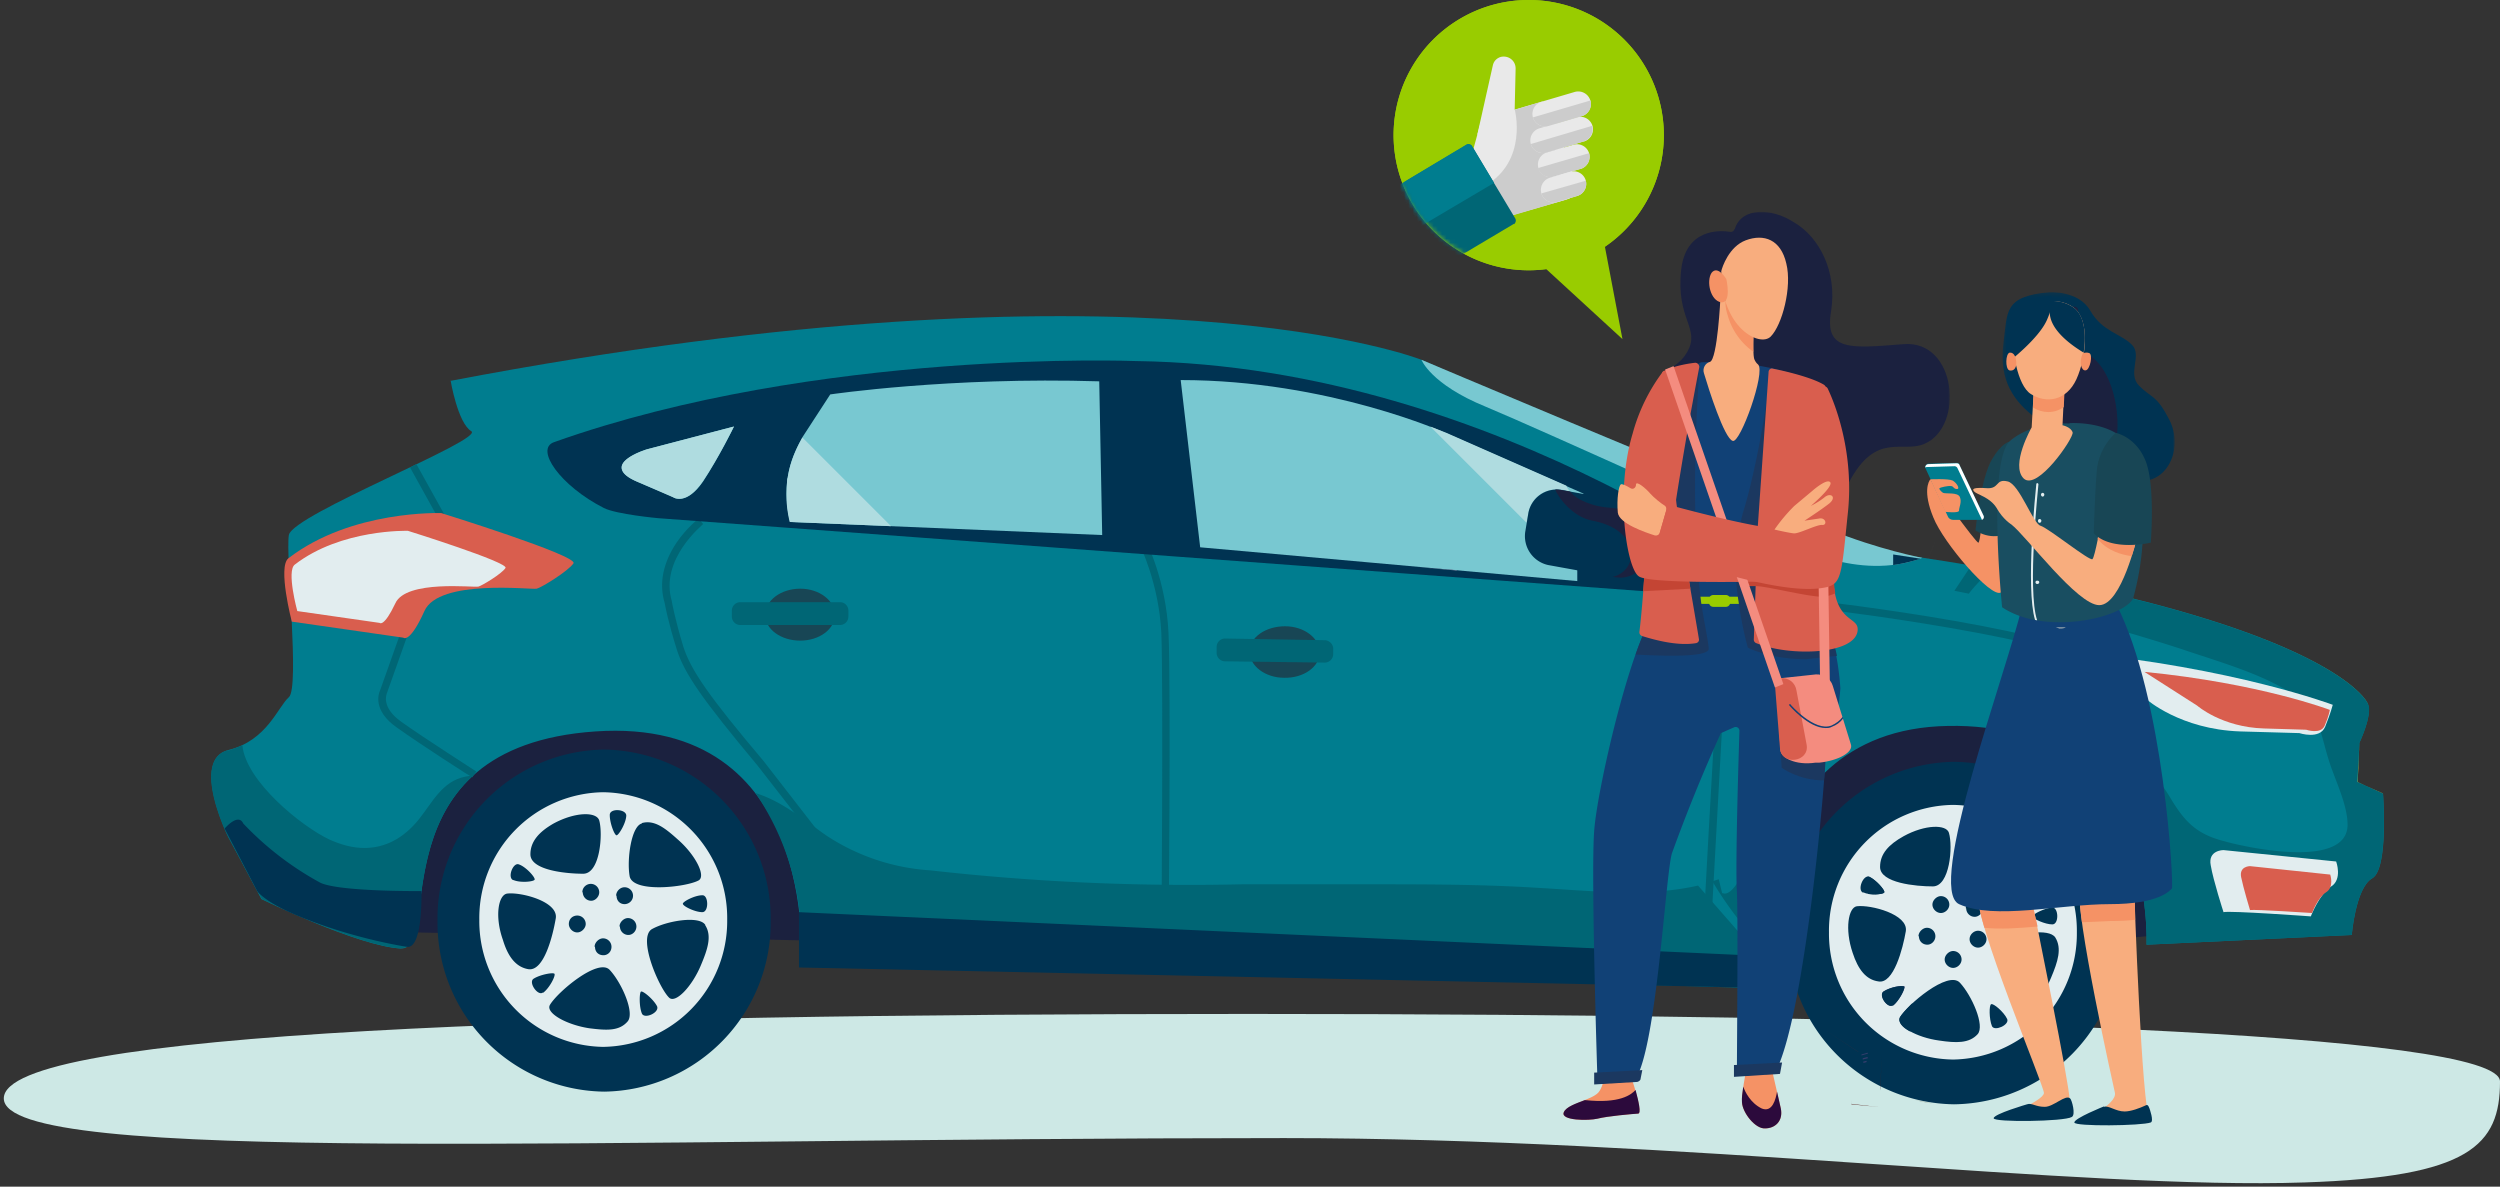 <svg width="592" height="281" viewBox="0 0 592 281" xmlns="http://www.w3.org/2000/svg" xmlns:xlink="http://www.w3.org/1999/xlink">
  <rect x="0" y="0" width="592" height="281" fill="#333333" stroke="none"/>
  <defs>
    <path id="a" d="M.1 0H70v69.4H.1z"/>
    <path id="c" d="M0 .2h40.8v44.7H0z"/>
    <path d="M64 32a32 32 0 11-64 0 32 32 0 0164 0" id="e"/>
    <path d="M64 32a32 32 0 11-64 0 32 32 0 0164 0" id="f"/>
  </defs>
  <g fill="none" fill-rule="evenodd">
    <path d="M304.1 269.5c93.2 0 189.6 12.3 241.7 10.5 39-1.3 46.2-8.8 46.2-23.9 0-11.5-133.1-16-296.3-16-163.2 0-294.8 4.1-294.8 20 0 16 140 9.4 303.2 9.4z" fill="#CDE8E5"/>
    <path fill="#1B213F" d="M98.3 220.8l97.5 2 10.2-61.7H98.3v59.7M408 230.4l103.8-9 10.7-60.3H414.8l-6.8 69.3"/>
    <path d="M106.7 90.1s1.7 10.1 4.9 12c3.2 2-42.3 19.7-43.2 24.6-.8 5 2.6 36.2 0 38.4-2.6 2.3-5.2 10.3-14.3 12.5-9.1 2.3 0 20.6 0 20.6l7.8 14.7s23 11.2 33 11.7c10 .4-6.5-47.8 46.1-51.4 52.6-3.6 48.7 54 48.7 54l226 6.7s-4-61.2 45.6-62c49.6-1 47 51.8 47 51.8l48.6-2.3s.9-11.1 4.8-13.4c4-2.2 2.6-20 2.6-20l-6-2.8.4-9.3s3-6.3 2.1-9c-.8-2.7-15.4-21.5-108.6-35.3-17.6-2.6-115.6-46.4-115.6-46.4s-66-26.3-230 5" fill="#007D8F"/>
    <path d="M97.2 223.4c.5-.7.8-1.5 1-2.6-.2 1-.5 2-1 2.6M50 184c0-3 1-5.5 3.8-6.3-2.8.8-3.8 3.3-3.8 6.3m4.2-6.4a17.1 17.1 0 010 0" fill="#DCC32C"/>
    <path d="M98.3 220.8c2-7.8 1-25.6 13.8-37.2-12.8 11.6-11.8 29.4-13.8 37.2" fill="#1B1E15"/>
    <path d="M95 224.6c-10-.5-33-11.7-33-11.7l-8-14.7s-4-8.1-4-14.2c0-3 1-5.5 3.8-6.3h.4l3.2-1.2c.8 8.5 14 19.2 20.6 22.3 2.9 1.3 5.6 2 8.3 2 4.8 0 9.2-2.2 12.9-6.8 3.2-4 5.5-9 11-10.1l1.9-.3c-12.8 11.6-11.8 29.4-13.8 37.2-.3 1-.6 2-1.1 2.6v.1H97c-.5.7-1.1 1-1.9 1H95" fill="#006675"/>
    <path d="M564.3 188l-6-2.8.4-9.3s2.3-4.8 2.3-7.8c0 3-2.3 7.8-2.3 7.8l-.5 9.3 6.1 2.7m-3.5-21c-1-2.6-12.5-17-76.4-29.7 63.9 12.7 75.5 27.1 76.4 29.7" fill="#DCC32C"/>
    <path d="M508.3 223.7v-2 2m-23.9-86.5l-9.4-1.8 9.4 1.8M456.6 132.3l-1.4-.2 1.4.2" fill="#C0B834"/>
    <path d="M508.3 221.8c-.1-7.3-2-33.6-23-44.8 21.1 11.2 22.9 37.5 23 44.8" fill="#1B1E15"/>
    <path d="M508.3 223.7v-2c-.1-7.2-1.9-33.5-23-44.8l5-.2c3.6 0 7.3.4 10.8 1.5 6 2 9.5 5.2 12.7 10.5 3.5 5.9 6.3 8.8 12.9 10.5 2.8.8 10.7 2.6 17.6 2.6 6.2 0 11.6-1.5 11.6-6.5s-3.2-11-4.6-15.8c-1.7-5.5-2.2-10.8-7.1-14.3-7.6-5.4-18.2-8.3-27-11.3a409.2 409.2 0 00-42-11.3 23.5 23.5 0 0111.7-4.9c-2.8-.4-8-1.6-11.9-2.3l9.4 1.8c63.9 12.7 75.5 27.1 76.4 29.7.2.4.2.8.2 1.2 0 3-2.3 7.8-2.3 7.8l-.5 9.3 6.1 2.7s.2 2.9.2 6.5c0 5.3-.4 12.3-2.8 13.6-3.9 2.3-4.8 13.4-4.8 13.4l-48.6 2.3m-42-83.1l-3.5-.7 4-6 4.9.9s-3.2 2.8-5.5 5.8m-9.7-8.2a736.1 736.1 0 010-.1v.1" fill="#006675"/>
    <path d="M415.7 234V233.8m-226-6.7v-4.5 4.5" fill="#C0B834"/>
    <path d="M189.7 222.7a61.9 61.9 0 010 0M415.6 229.7c0-1.2 0-2.6.2-4.2l-.2 4.2m.4-6.7a97 97 0 000 0" fill="#1B1E15"/>
    <path d="M415.7 234l-226-6.8v-4.5a61.9 61.9 0 00-10.8-34.9c6.2 1.9 11.3 6.2 16.7 10a50.5 50.5 0 0024.7 8.3 546.6 546.6 0 0073.8 3.3H324c13.2 0 26.4 0 39.5.8 7.2.4 14.8 1.1 22.4 1.1 5.5 0 11-.4 16.2-1.6l13.8 15.8-.2 4.2v4.2m.4-11a82.5 82.5 0 01-10.6-14.2l1.5-.5.8 3.3.6.1c1.8 0 3.7-3.4 5.1-6.4l1.7-1-1 3s-1.8 5.8-1.8 6.4l4.2 4.7a95 95 0 00-.5 4.7" fill="#006675"/>
    <path d="M404.7 228.5l-1.8-.1c0-.6 3.2-58.8 3.8-67.3.6-8.3-7.4-19.7-7.5-19.9l1.5-1c.3.5 8.3 12.1 7.7 21l-3.7 67.3M276.6 226.3H275c0-.7.5-64.4 0-76.5-.6-11.8-5.1-20.7-5.1-20.8l1.5-.8c.2.4 4.7 9.3 5.3 21.6.6 12 0 75.8 0 76.5M213.8 225.5l-34.4-44.2c-13-15.6-17.4-21.8-19.2-27.7-2-6.4-2.7-10.2-2.8-10.8-1.4-4.6-.4-9.5 2.8-14.3 2.4-3.5 5.2-5.7 5.3-5.7l1 1.3c0 .1-10.4 8.3-7.4 18.3v.1s.7 4 2.7 10.6c1.8 5.6 6 11.7 19 27.1l34.3 44.2-1.3 1M111.9 184.1c-.2 0-12.3-7.8-17.9-11.8-5.9-4.1-4.3-8.2-4-8.8l14.2-40-7.1-12.8 1.5-.8 7.5 13.5-14.5 40.8c0 .1-1.5 3.2 3.4 6.7 5.6 4 17.7 11.7 17.8 11.8l-1 1.4M500 158.3c-19.6-8.7-73.7-14.7-74.3-14.8l.2-1.7c2.3.2 55 6 74.9 15l-.7 1.5" fill="#006675"/>
    <path d="M269 85.5s-75.3-3-137.8 19.2c-4.6 1.6 1.4 10.3 11.8 15.6 3 1.5 12.8 2.4 12.8 2.4l270 20s-70-56-156.7-57.2" fill="#003352"/>
    <path d="M260.3 90.3c-35.4-1.1-63.7 3.1-63.7 3.1l-6.5 10c-2.3 4.1-5.4 10.6-3 20.2l73.9 3.1-.7-36.4M173.8 101l-20.6 5.4s-12 3.6-2 7.8c10 4.2 8.3 3.6 8.3 3.6s3 2 7-3.8c3.8-5.8 7.3-13 7.3-13M279.6 90.1l4.6 39.5 89.3 8v-3.3l-6.3-1.1v-10.3l7.8-6-32.5-14.3S314.6 90 279.6 90" fill="#78C8D1"/>
    <path fill="#8389A5" d="M251.6 126.3l-6.6-.3 6.6.3M186.3 118.8"/>
    <path d="M211 124.6l-24-1a29 29 0 01-.7-4.4v-.1-.1-.1-.1c-.1-1.9 0-3.6.1-5.2v-.1-.1-.1h.1c.6-4.2 2.2-7.3 3.5-9.7l21 21M160.9 118.1c-1 0-1.4-.3-1.4-.3l-8.3-3.6c-3-1.2-4-2.4-4-3.5 0-2.5 6-4.3 6-4.3l20.6-5.4s-3.5 7.2-7.4 13c-2.3 3.4-4.3 4.1-5.5 4.1M361.5 123.8L338.7 101l3.8 1.5 28.4 12.5c.2.5.5 1 .9 1.3l-2.2-.4h-1.1c-3.2 0-6 2.3-6.6 5.6l-.4 2.2" fill="#AFDCE0"/>
    <path fill="#8389A5" d="M345 135l-9.2-.7 9.1.8M284.2 129.6l-4.5-39.5 4.5 39.5"/>
    <path d="M99.8 211s-19.6.2-24-2a73.2 73.2 0 01-18.2-14c-1.2-2.6-4.4 1.2-4.4 1.2l7.7 14.8s1.9 3 12 6.8c10 3.9 19.6 5.8 23.4 6.4 3.9.7 3.5-13.2 3.5-13.2M182.5 218a40 40 0 00-39.4-40.5 40 40 0 00-39.5 40.5 40 40 0 0039.5 40.5 40 40 0 0039.4-40.5" fill="#003352"/>
    <path d="M172.2 217.8a29.8 29.8 0 00-29.4-30.2 29.8 29.8 0 00-29.3 30.2 29.8 29.8 0 0029.3 30.1 29.8 29.8 0 0029.4-30.1" fill="#E2EDEF"/>
    <path d="M125.6 202.3c0 3.8 8.5 4.6 12.5 4.6s4.7-9.4 3.8-12.6c-.6-2.1-5.6-2.1-10.8.7-3.5 2-5.5 4.3-5.5 7.3M125.1 229.5c3.7.6 5.8-7.9 6.5-12 .7-4-8.2-6.3-11.5-5.9-2.1.3-3 5.4-1 11 1.2 4 3.1 6.4 6 6.9M152 195c-2.5.6-3.6 8.5-2.9 12.5.8 4 13.3 2.6 16.3 1 1.9-1-.8-6.2-5-9.8-3-2.7-5.5-4.6-8.4-3.8M167 219c-1.4-2.2-9-1-12.6 1-3.5 2 1.6 13.8 4 16.2 1.5 1.6 5.5-2.6 7.6-7.7 1.6-3.8 2.6-6.9 1-9.4M148.6 241.9c1.8-2-1.4-9.2-4.2-12.2-2.7-3-12.5 5.3-14.2 8.3-1 1.9 4 4.7 9.4 5.5 4 .5 7 .7 9-1.6M155.6 238.3c.6 1.5-3 3.1-3.6 1.7-.7-1.7-.6-5-.2-5.2.5-.2 3 1.9 3.8 3.5M121.5 208.4c-1.4-.6 0-4.3 1.4-3.7 1.7.6 3.9 3.1 3.7 3.6-.2.5-3.4.8-5 .1M144.4 192.9c.1-1.6 4-1.3 3.9.3-.1 1.8-1.8 4.6-2.3 4.6-.5 0-1.7-3.1-1.6-5M166.3 212c1.5-.1 1.6 4 0 4-1.7 0-4.6-1.4-4.6-2 0-.5 2.8-2 4.6-2M128.6 235c-1.2 1-3.5-2.3-2.3-3.2 1.5-1 4.7-1.6 5-1.2.3.5-1.2 3.4-2.7 4.5M138 211.3c0 1 .8 2 2 2 1 0 1.9-1 1.9-2a2 2 0 00-2-2c-1 0-2 .8-2 2M134.7 218.8c0 1 .9 2 2 2 1 0 2-1 2-2a2 2 0 00-2-2c-1.1 0-2 .8-2 2M146 212.1c0 1.2.8 2 1.9 2 1 0 2-.8 2-2a2 2 0 00-2-2c-1.1 0-2 1-2 2M146.8 219.4c0 1.1.9 2 2 2 1 0 1.9-.9 1.9-2a2 2 0 00-2-2c-1 0-2 1-2 2M140.9 224.2c0 1.2.8 2 2 2 1 0 1.9-.8 1.9-2a2 2 0 00-2-2c-1 0-2 1-2 2M502.2 221a40 40 0 00-39.5-40.6 40 40 0 00-39.4 40.6 40 40 0 0039.4 40.5 40 40 0 0039.5-40.5" fill="#003352"/>
    <path d="M491.8 220.8a29.8 29.8 0 00-29.3-30.2 29.8 29.8 0 00-29.4 30.2 29.8 29.8 0 0029.4 30.1 29.8 29.8 0 0029.3-30.1" fill="#E2EDEF"/>
    <path d="M445.2 205.3c0 3.8 8.5 4.6 12.5 4.6s4.8-9.4 3.8-12.7c-.6-2-5.6-2-10.7.8-3.6 2-5.6 4.2-5.6 7.3M444.8 232.4c3.6.7 5.8-7.8 6.5-11.9.6-4-8.3-6.3-11.6-5.9-2 .3-2.9 5.4-1 11 1.3 4 3.2 6.4 6.1 6.8M471.7 197.9c-2.5.7-3.7 8.5-3 12.6.8 4 13.4 2.6 16.4 1 1.9-1-.8-6.2-5-9.8-3-2.7-5.5-4.6-8.4-3.8M486.7 222c-1.5-2.3-9-1-12.6 1-3.5 2 1.6 13.8 4 16.2 1.5 1.6 5.5-2.6 7.6-7.7 1.6-3.8 2.6-6.9 1-9.5M468.3 244.9c1.8-2-1.4-9.2-4.2-12.2-2.8-3-12.5 5.3-14.2 8.2-1 2 4 4.8 9.3 5.5 4 .6 7.1.7 9.1-1.5M475.3 241.3c.6 1.4-3 3-3.6 1.7-.7-1.7-.7-5-.2-5.2.5-.3 3 1.8 3.8 3.5M441.2 211.4c-1.5-.6 0-4.3 1.4-3.8 1.6.7 3.8 3.2 3.6 3.7-.2.5-3.4.8-5 0M464 195.8c.2-1.6 4-1.2 4 .3-.2 1.8-1.8 4.7-2.3 4.7-.6 0-1.8-3.2-1.6-5M486 214.9c1.5 0 1.6 4 0 4-1.7 0-4.6-1.3-4.7-1.9 0-.5 2.9-2 4.7-2.1" fill="#003352"/>
    <path d="M448.3 238c-1.3 1-3.5-2.3-2.3-3.2 1.4-1 4.6-1.6 5-1.2.2.5-1.3 3.4-2.7 4.5" fill="#343D6C"/>
    <path d="M457.6 214.2c0 1.1 1 2 2 2s2-.9 2-2a2 2 0 00-2-2c-1 0-2 1-2 2M454.4 221.7c0 1.1.8 2 2 2 1 0 1.9-.9 1.9-2a2 2 0 00-2-2c-1 0-2 1-2 2M465.6 215.1c0 1.1.9 2 2 2 1 0 1.9-.9 1.9-2a2 2 0 00-2-2c-1 0-2 1-2 2M466.4 222.4c0 1.1 1 2 2 2s2-.9 2-2a2 2 0 00-2-2c-1 0-2 .9-2 2M460.5 227.2c0 1.1 1 2 2 2s2-.9 2-2a2 2 0 00-2-2c-1 0-2 1-2 2M189.2 216l226.5 10.3v7.6l-226.5-4.8V216" fill="#003352"/>
    <path d="M526.5 216c1.5-.4 20.7 1 20.7 1s2-5.2 4.7-7c2.9-1.7 1.3-6 1.3-6l-26.7-2.7s-3.7 0-3 3.6c.6 3.6 3 11 3 11" fill="#E2EDEF"/>
    <path d="M532.8 215.5c1.1-.2 14.7.7 14.7.7s1.3-3.6 3.3-4.9c2-1.2 1-4.2 1-4.2l-19-2s-2.6 0-2.1 2.6c.5 2.5 2.1 7.8 2.1 7.8M104.5 121.5s-21.3-.8-36.2 10.7c-2.6 2 .8 15 .8 15l26.4 3.8s1.5 1.5 5-6.3c3.4-7.7 25.4-5 26.6-5.3 1.2-.3 7.5-4.2 8.7-6 1.2-1.8-31.3-11.9-31.3-11.9" fill="#D95E4E"/>
    <path d="M96.6 125.7s-15.8-.5-26.8 8c-2 1.5.6 11 .6 11l19.5 2.8s1 1.1 3.7-4.6c2.5-5.7 18.8-3.7 19.7-4 .8-.2 5.5-3 6.4-4.4.9-1.3-23.1-8.8-23.1-8.8M490.7 154.4l17.6 11.2s8 7.1 22.1 7.6l14.1.4s4.8 1.6 6.1-1.5c1.3-3.2 1.8-5.2 1.8-5.2s-23.3-8.8-61.7-12.5" fill="#E2EDEF"/>
    <path d="M507.8 159.1l12.5 8s5.8 5.1 15.8 5.4l10 .3s3.5 1.2 4.4-1c1-2.3 1.2-3.7 1.2-3.7s-16.5-6.3-43.9-9" fill="#D95E4E"/>
    <path d="M336.6 85.2s2.2 5.8 15.2 11.1c13 5.4 72.1 32.3 72.1 32.3s16 9.3 31.3 3.5c0 0-10.5-2-22-6.7-35-14.2-96.6-40.2-96.6-40.2" fill="#78C8D1"/>
    <path d="M197.7 145.6c0 3.4-3.7 6.1-8.2 6.1-4.6 0-8.3-2.7-8.3-6.1 0-3.4 3.7-6.2 8.3-6.2 4.5 0 8.2 2.8 8.2 6.2" fill="#184655"/>
    <path d="M199 148h-23.7a2 2 0 01-2-2v-1.4a2 2 0 012-2H199c1 0 1.9.9 1.9 2v1.4a2 2 0 01-2 2" fill="#006675"/>
    <path d="M312.5 154.5c0 3.4-3.8 6.1-8.4 6-4.5 0-8.2-2.8-8.2-6.2 0-3.4 3.8-6 8.4-6 4.5 0 8.2 2.8 8.2 6.2" fill="#184655"/>
    <path d="M313.7 156.9l-23.7-.3a2 2 0 01-1.9-2v-1.4a2 2 0 012-2l23.6.4c1 0 2 .9 2 2v1.4a2 2 0 01-2 1.9" fill="#006675"/>
    <path d="M366.6 133.8l16 2.9c3.6.6 7-1.9 7.7-5.6l.7-4.2a7 7 0 00-5.4-8l-16-2.9a6.8 6.8 0 00-7.7 5.6l-.7 4.2a7 7 0 005.4 8" fill="#003352"/>
    <path d="M369.6 116" fill="#293765"/>
    <path d="M383.7 136.8l-1.1-.1-.7-.1c6.2-1.5 6.8-11.1-4.8-13.3-5.4-1-8.8-6.8-8.8-7.4a7 7 0 011.2.1h.1l2.2.4c.6.7 1.2 1.2 2 1.7a17.4 17.4 0 007.2 2.1l8.6 1a7 7 0 011.4 5.7l-.7 4.2a6.8 6.8 0 01-6.6 5.7" fill="#1B213F"/>
    <path d="M457.6 261.3l-4-.8a38.1 38.1 0 004 .8m-6.6-1.6" fill="#798165"/>
    <path d="M475 135.4" fill="#8D8F6F"/>
    <path d="M475 135.4l-3.3-.6 3.3.6" fill="#887030"/>
    <path d="M416.5 218.3a77.5 77.5 0 000 0" fill="#171711"/>
    <path d="M416.5 218.3l-4.2-4.7c0-.6 1.7-6.3 1.7-6.3l1-3.1 1.2-.9c1.8-1.3 3.6-2.7 5.2-4.1a77.5 77.5 0 00-5 19.1" fill="#006675"/>
    <path d="M452.4 244.3c-2-1-3-2.3-2.5-3.4.5-.8 1.6-2 3-3.4l-.5 6.8M443.7 211.8l-1.3-.1-.3-4 .2-.1h.3c1.6.7 3.8 3.2 3.6 3.7 0 .3-1.2.5-2.5.5M447.8 238.2c-1.3 0-2.9-2.6-1.8-3.4a9 9 0 014.3-1.3l.6.1c.3.5-1.2 3.4-2.6 4.5l-.5.1M448.3 133.8v-2.5l6.5 1c-2.2.7-4.3 1.2-6.5 1.5" fill="#003352"/>
    <path d="M440 249.1l-7.5-5 7.6 5 .2-.3-.2.3m-4.1-8.4l-1-.6 1 .6" fill="#2E2E42"/>
    <path d="M437.7 241.8l-1.7-1.1 1.7 1.1" fill="#211D20"/>
    <path d="M445.2 258.2l.5-8.9a1160 1160 0 01-.5 8.3v.6" fill="#541A18"/>
    <path d="M445.2 258.2v-.3l.5-8.6-.5 8.9" fill="#262330"/>
    <path d="M442.3 249.5v-.2h-.1l-1.4.4v.1c0 .1 0 .2.1.1l1.4-.4M442.3 250.6v-.1l-.1-.2-1.1.3V250.9l1.2-.3M442 251.5v-.1-.2l-.8.2v.1l.1.2.7-.2" fill="#343D6C"/>
    <path d="M436 257.4l-1.7-.1 1.7.1" fill="#A4A588"/>
    <path d="M447 262.4l-8.6-1 .1-.9-.1 1 8.6.9" fill="#541A18"/>
    <path fill="#C3B796" d="M390.6 102l.6-.2-.6.1"/>
    <path fill="#EC966C" d="M449 151"/>
    <path d="M456.6 132.3l1.7-4.2a36 36 0 010 0l-1.7 4.2" fill="#C3B796"/>
    <path fill="#BB9033" d="M456.6 132.3"/>
    <path fill="#E5742B" d="M456.5 132.4v-.1.1"/>
    <path d="M449.2 150.7l1.5-3.8-1.5 3.8m2.2-5.5l2.8-7-2.8 7" fill="#A95E2E"/>
    <path fill="#A44B2C" d="M454.2 138.2l2.3-5.8-2.3 5.8"/>
    <path fill="#894427" d="M450.7 146.9l.7-1.7-.7 1.7"/>
    <path d="M462 112.8l-.1-.1.2.1" fill="#C3B796"/>
    <g>
      <path d="M527.9 267.7H378.5a5.7 5.7 0 01-5.7-5.7h155a2.9 2.9 0 110 5.7" fill="#CDE8E5"/>
      <g transform="translate(391.8 50.1)">
        <mask id="b" fill="#fff">
          <use xlink:href="#a"/>
        </mask>
        <path d="M18.9 4.2c-.1.4-.5.7-1 .6-2.5-.4-10.5-.8-11.6 9C5 25.7 11 27.6 7.7 33.3 4.5 38.8.8 34.6.1 50.7-.6 66.8 39.7 76 46.1 64c6.4-12 12.6-6.7 17.8-9 9.5-4 7.7-24.7-5-23.6-12.6 1-18.7 1.7-17.1-7.8 1.5-9.5-2.9-17.6-8.7-21C27.6-1 20.6-1 19 4.1" fill="#1B213F" mask="url(#b)"/>
      </g>
      <path d="M380.6 253.8c-.4 0-.8.4-.8.9 0 1-.3 2.8-1.3 4-1.6 1.8-7.4 2.7-8.2 4.7-.8 2 5.9 2 8 1.5 2.3-.6 8.1-1.1 9.6-1.2 1.4 0-1.9-9.7-2.2-10-.2-.2-3.5 0-5 .1M414.5 252c-.4 0-.8.3-.9.7-.3 1.8-1.2 6.3-1.1 8.3.1 2.5 3.2 6.4 5.5 6.2 2.3 0 4.3-1.7 3.7-4.7l-2.2-9.6c0-.4-.4-.7-.8-.7l-4.2-.2z" fill="#F59265"/>
      <path d="M431.2 142.8v-.4c0-3.1 1.4-49.2-1-51.5-.9-1-8.5-3.5-13.8-4.3a63.2 63.2 0 00-13.6-.8l-.6.3c-1.3 1.6-7.7 9.7-7.7 12.9l-.6 43.5c0 .3-.1.5-.4.7-6.2 3.9-15.3 43.3-16 53.6-.8 10.6.8 59.7.8 59.7l9-1c5-7.7 7.1-48.3 8.6-53.4a388.4 388.4 0 0111.6-28.5l3.2-1.4a.9.9 0 011.2.8c-.2 6.3-1 31.8-.6 38.3.3 6.7 0 36.8 0 42.5 0 .5.3.9.8.8l7.7-.4c.3 0 .5-.2.7-.5 7-13.5 11.9-70.8 11.7-73.8-.2-3 3-8.1 3.6-16.9a66 66 0 00-4.6-20.2" fill="#114176"/>
      <path fill="#9C0" d="M399.3 143h16v-1.7h-16z"/>
      <path d="M408.8 143.7h-3.1a1 1 0 01-1-1v-.8c0-.5.4-1 1-1h3c.6 0 1 .5 1 1v.8c0 .5-.4 1-1 1" fill="#9C0"/>
      <path d="M431.1 142.6s1.4-43.8-.4-50.8a45.2 45.2 0 00-11.7-4.6c.4 3.6-3 23.9-6.3 34.3a50.8 50.8 0 00-1 21c.5 3.8 1.3 7.6 2.2 10.9.2 0 5.1 2.7 13.8 2.7l7.3-.8c-1.4-6.3-3.9-12.7-3.9-12.7M404.6 153.8c.2-.6-1.3-7.7-1.8-11.4-3-24.6-.3-56-.2-56.6l-1.4 1.6a36.7 36.7 0 00-6.7 11.4 418.2 418.2 0 010 3.4l-.6 40.8c-2 .7-4.3 5.5-6.6 12 7.4.4 16.7.6 17.3-1.2" fill="#1B3860"/>
      <path d="M439.9 149c0 6-15.9 6.6-24 3.3a.9.9 0 01-.6-.8l.9-26.2 2.6-37.2c0-.6.6-1 1-.8 2.6.5 9.1 2 12.1 3.8.3.2.4.4.4.7.2 4.5 1.2 39.8 2 47.4 1 8 5.6 7 5.6 9.8M394 87.8c-.2.1-.4.4-.4.6a619 619 0 00-3.9 39.5c0 7.1-1.1 18.8-1.5 21.8 0 .4.2.7.6.9 2 .6 8 2.5 12.8 1.7.5-.1.8-.5.7-1-.8-5-5.4-31.1-5.4-33a892 892 0 015.5-31.4c0-.5-.4-1-1-1-1.7.2-4.8.7-7.3 1.9" fill="#D95E4E"/>
      <path d="M387.7 256.2l-10.2.6V254l11.4-.6-.4 2c0 .4-.4.7-.8.8M421.5 254.3l-10.9.7v-2.8l11.4-.6z" fill="#1B3860"/>
      <path d="M387.3 258.1c-1 1.1-3.7 3.3-12 2.4-2.1.8-4.5 1.6-5 2.9-.8 2 5.9 2 8 1.5 2.3-.6 8.1-1.1 9.6-1.2.8 0 .1-3-.6-5.6M412.5 261c.1 2.5 3.2 6.4 5.5 6.2 2.3 0 4.3-1.7 3.7-4.7l-.9-4c-.3 1.8-1.1 5-3.6 4-2.7-1.3-4-4-4.4-5.2-.2 1.4-.4 2.8-.3 3.7" fill="#2C0A3C"/>
      <path d="M389.1 140l11.2-.6-.7-4.2-10.2.6-.3 4.2M431.3 141.3c1.3 0 2.4-.4 3.3-.8-.3-1.5-.4-3.8-.6-5.8H413c0 1.4 0 2.8.2 4.1h2.7c2.5 0 12 2.5 15.5 2.5" fill="#C44534"/>
      <path fill="#F48C7F" d="M431 161.7l-.4-27h2.3l.4 27z"/>
      <path d="M421.2 171.1l.7 10.7s4 3 10 3c.3-2.8.4-4.6.3-5 0-1.5.5-3.2 1.3-5.6l-12.3-3.1z" fill="#1B3860"/>
      <path d="M393.9 89.7c-.1-.8.3-2.2-.2-1.6a43.2 43.2 0 00-7.1 14.6c-4.2 14-1.4 32 1.5 33.8 2.5 1.7 25.3 1.3 30 1.2.4 0 .8-.4.8-.9l.1-8.5c0-.4-.3-.8-.7-.8-3.8-.6-20.7-3.5-22.6-5.8-.5-.6.4-3.3.2-6.4-.4-7.7-.2-22-.6-26.6" fill="#D95E4E"/>
      <path d="M394.6 120.8c0-.3 0-.7-.3-1-1-.6-2.7-2-3.5-2.9-1.1-1.3-3.3-3.1-3.4-2.2v.1c0 .7-.7 1.2-1.3.8-1-.6-2-1.1-2.3-.9-.5.4-1 3.4-.7 6.7.3 2.6 6.6 4.7 8.8 5.4.5.1 1-.2 1.1-.6l1.6-5.4z" fill="#F8AD7E"/>
      <path d="M430.8 180.6h-.9c-4.8.7-8.2-1.2-8.3-3l-.9-16.9 9.3-1c1.8-.1 3.5 1 4 2.7l4.3 13.9c.6 1.8-2.9 3.8-7.5 4.3" fill="#F48C7F"/>
      <path d="M421.5 177.2l-1.3-16.4 1.4-.2c1.9-.2 3.5 1 3.8 2.9l2.4 12.8c.8 4.2-6 5.1-6.3.9" fill="#D95E4E"/>
      <path fill="#F48C7F" d="M420.3 162.8l-26-75.3 2-.8 26 75.3z"/>
      <path d="M392.5 131a.9.9 0 01-.5-1.1l2.7-9.6c.1-.4.6-.7 1-.6 4.5 1.2 25 6.7 28 5.3 1.7-.7 5.9-8.5 7.4-16.5 1-5 0-12.8 0-16.2 0-.9 1.3-1.1 1.7-.3 2 4.2 6.2 15.4 4.8 29.2-1.6 15.4-1.4 17.3-5.9 18-9.8 1.7-30-5.3-39.2-8.2z" fill="#D95E4E"/>
      <path d="M429.2 116.2l-4.3 3.6a39.6 39.6 0 00-4.7 5.6s3.4.8 4.6.9c1.2.1 5.2-2 6.6-2 1.4.2 1-1.9-.7-1.5l-3.4.5s4-2.6 5.9-4.1c1.8-1.5.3-2.7-1.2-1.4-1.5 1.2-3.2 2-3.2 2s5.4-4.6 4.6-5.6c-.8-1-4.2 2-4.2 2" fill="#F8AD7E"/>
      <path d="M436.3 169.8c-.6.8-1.5 1.5-2.6 2-4 1.6-9.8-5-9.8-5.1l-.3.2c.2.3 4.7 5.5 8.7 5.5.5 0 1 0 1.5-.3 1.1-.4 2-1.1 2.6-1.9v-.4z" fill="#114176"/>
      <path d="M415.4 75.2s-.5 8 0 9.8c.2.5.5 1 .9 1.3 1.9 1.7-4.2 18.8-6 18.1-2-.6-5.7-12.3-6.8-16-.4-1.2.3-2.4 1.4-2.7 1.8-.5 2.5-15.2 2.5-15.2l8 4.7z" fill="#F8AD7E"/>
      <path d="M408.6 71.2l6.8 4s-.3 5.1-.2 8.1a15.7 15.7 0 01-6.1-8.7 9.3 9.3 0 01-.5-3.5z" fill="#F59265"/>
      <path d="M407.6 64.4v-.2c.2-.9 1.8-5.8 5.8-7.3 4.3-1.6 8.3-.2 9.6 5.5 1.4 5.6-1 14.6-3.7 17.3-2.6 2.6-11.7-2.1-11.7-15.3" fill="#F8AD7E"/>
      <path d="M408.8 66.1s-2-3.4-3.5-1.5c-1.3 2-.3 6.6 2.3 7 2.5.2 1.2-5.5 1.2-5.5" fill="#F59265"/>
    </g>
    <g>
      <path d="M505.4 211.2s1.7 50.7 3.7 54.4h-16.6s9-4 8.3-6.9c0 0-9.7-43.2-8.3-48.9 1.4-5.7 13 1.4 13 1.4M481 212.4l.1.5c1 5 9 44 9 47.7v4l-16.5.2s10.4-4.1 10.4-6c0-1.8-16.6-41-15.6-47.1 1-6 12.6.7 12.6.7" fill="#F8AD7E"/>
      <path d="M481 212.4s-11.7-6.8-12.6-.7c-.2 1.3.4 4.2 1.5 8 3.8.4 8 .1 12.6-.3L481 213v-.5M505.4 211.2s-11.5-7-12.9-1.4c-.3 1.3 0 4.5.5 8.6l6.6-.3c2.4 0 4.4-.1 6-.3 0-4-.2-6.6-.2-6.6" fill="#F59265"/>
      <path d="M478.8 143.7c-3.7 15.6-22.8 66.7-14.9 70.4 8.3 3.8 23.9 0 35.7 0 11.7 0 14.2-3.2 14.7-3.7s-1.8-45.2-13.2-67.4l-22.3.7z" fill="#114176"/>
      <path d="M480 261.5s-7.9 2.3-7.9 3.3 16.7.8 18.5-.3c1-.5 0-4.1-.4-4.4-1.1-1-3.9 2-6 2-2.2 0-3.1-1-4.2-.6M498.2 262s-7 2.8-7 3.8 16 .8 18.1 0c.8-.3-.3-3.3-.3-3.3-.3-.8-.5-1-1-.7-1.3.6-3.4 1.4-4.9 1.4-2.1 0-3.8-1.5-4.9-1.1" fill="#003352"/>
      <g transform="matrix(-1 0 0 1 515 69)">
        <mask id="d" fill="#fff">
          <use xlink:href="#c"/>
        </mask>
        <path d="M29.8.2s-7-.5-9.8 4.4c-2.8 4.9-7.2 5.4-9.8 8-2.6 2.5 1.2 6.9-1.8 9.8-3 3-4 2-7.1 8-4.7 9.2 4.2 21.9 17 9.2 7-7 24.6-9.6 22.3-27.2-1-7.6 0-11.2-10.8-12.2" fill="#003352" mask="url(#d)"/>
      </g>
      <path d="M486.8 101.5c.6-1 12.8 6.3 12.8 6.3 3.6-3.6 2.1-21.1-6.1-24.3-6.1-2.3-.1-9.6-1.7-10.7-4.2-2.9-8 27-5 28.7" fill="#1B213F"/>
      <path d="M475.6 124.6s.5 14.3-1.8 15.7c-2.3 1.4-13.6-11.7-16-17.8-2.5-6.1-1.1-8.5-.7-9 0 0 11 15.4 11.4 15 .4-.3.9-5.5.9-5.5l6.2 1.6z" fill="#F59265"/>
      <path d="M475.8 104.6s-1.8.3-4 4c-2.8 4.5-4 17-4 17s3.8 2.8 8 .4 0-21.4 0-21.4" fill="#184655"/>
      <path d="M490 100.2s11.6-.8 15.1 6.7a64.8 64.8 0 010 34.9c-2.8 4.7-21 8.7-31 2 0 0-3.6-34.9 2-39.5 5.7-4.7 14-4 14-4" fill="#194E61"/>
      <path d="M481.9 146.8c-2.3-7.5.2-31.1.3-32.2 0-.1.1-.2.3-.2 0 0 .2.1.2.3 0 .2-2.7 25.1-.3 32.2l-.5-.1M483.3 117.1c0 .3.2.5.4.5s.4-.2.4-.5c0-.2-.2-.4-.4-.4s-.4.2-.4.4" fill="#E2EDEF"/>
      <path d="M482.6 123.3c0 .3.1.5.4.5.2 0 .4-.2.4-.5 0-.2-.2-.4-.4-.4-.3 0-.4.2-.4.4" fill="#E2EDEF"/>
      <path d="M482.1 129.3c0 .3.2.5.5.5.2 0 .4-.2.4-.5 0-.2-.2-.4-.4-.4-.3 0-.5.2-.5.4" fill="#D9E5FF"/>
      <path d="M482 137.9c0 .2.2.4.4.4.3 0 .5-.2.5-.4 0-.3-.2-.4-.5-.4-.2 0-.4.1-.4.4" fill="#E2EDEF"/>
      <path d="M464 110.1l5.7 12a.8.8 0 01-.7 1h-6.5c-.5 0-1-.3-1.2-.7L456 111a.8.8 0 01.7-1.2l6.6-.2c.3 0 .6.1.7.4" fill="#007D8F"/>
      <path d="M469.2 122.8l-5.7-12a.8.8 0 00-.7-.4l-6.6.2-.3.1c0-.4.3-.8.8-.8l6.6-.2c.3 0 .6.1.7.4l5.7 12c.2.4 0 .9-.4 1l-.1-.3" fill="#FFF"/>
      <path d="M506.1 127s-3.7 16.3-9 16.3c-5.2 0-17.3-16.4-20.8-19.1 0 0-2-1.2-3.5-3.9-1.6-2.6-4.7-3.2-5.3-3.9-.7-.7 0-1 3-.8 3 .2 2-2.3 4.9-1.6 2.8.6 6 10 7.8 10.5 1.8.5 11.7 8.5 12.3 7.9.6-.6 2-8.6 2-8.6l8.6 3.2z" fill="#F8AD7E"/>
      <path d="M496.7 127.7l.7-4 8.7 3.3s-.4 2-1.3 4.7c-2.3-.3-5.7-1.2-8-4M460.6 121.2s3.3.4 3.3-.3c0-.8.7-2 .2-3.2-.5-1.2-3.3-.7-4-1-.7-.5-1-1-.8-1.1.2-.2 2-.6 2.7-.5.6 0 .6.7 1.4.7.8 0 0-1.4-1-2-1-.5-5.3-.3-5.3-.3l3.5 7.7z" fill="#F59265"/>
      <path d="M501 102.5s4.8.9 7.1 6.7c2.3 5.9 1.2 19.3 1.2 19.3s-9.2 2.2-13.5-2.2c0 0 .3-10.8.8-15.6a14 14 0 014.4-8.2" fill="#184655"/>
      <path d="M489 88.2l-.6 12.5s2 .4 2.4 1.7c.3 1.3-8.4 14-11.6 10.9-3.2-3.2 1.9-12.1 1.9-12.1l.5-8.9 5.5-5.2 2 1z" fill="#F8AD7E"/>
      <path d="M481.4 96.5c2.3 1.4 5 1.5 7.3-.1l.4-8.2-2-1-5.5 5.1-.2 4.2z" fill="#F59265"/>
      <path d="M481.5 72s-4.1.8-4.7 5.7c-.6 4.9.9 13.6 4.1 15.6 3.6 2.3 8.4 1.7 10.8-3.5 2.4-5.3 3.2-14.2-.7-17-4-2.9-9.5-.7-9.5-.7" fill="#F8AD7E"/>
      <path d="M485.7 70s1 1.3-1 5.8-9.2 10-9.2 10c-1-4.1-.7-8.5 1-12.4a4.8 4.8 0 013.9-2.7l5.3-.7z" fill="#003352"/>
      <path d="M491 72.8a8.8 8.8 0 00-5.6-1.5c-.2.7-.2 1.7 0 3.1.4 4.2 5.7 7.7 8 9.1.7-4.3.2-8.9-2.4-10.7" fill="#003352"/>
      <path d="M477.3 84.8s-.3-1.4-1.4-1.3c-1 .2-1.1 3.8-.1 4.2 1 .3 2.1-.6 1.5-2.9M493.2 83.7s.6-.4 1.5-.1c1 .3.2 4-.8 4.1-1 .2-1.7-1.9-.7-4" fill="#F59265"/>
      <path d="M486.8 148.6l.9.2c.5 0 1 0 1.5-.2h-2.4z" fill="#E8E1D0"/>
    </g>
    <path d="M379.6 56.1l4.6 24.2-19.6-18c-6 .8-32.3-22.6-29.7-36.5 2.6-14 0-20.6 22.8-16.3 22.8 4.2 30.2 43.4 21.9 46.6z" fill="#9C0"/>
    <g transform="translate(330)">
      <path d="M64 32a32 32 0 11-64 0 32 32 0 0164 0" fill="#9C0" fill-rule="nonzero"/>
      <use fill="#9C0" fill-rule="nonzero" xlink:href="#e"/>
      <mask id="g" fill="#fff">
        <use xlink:href="#f"/>
      </mask>
      <path d="M17.8 39.3l2.6-9.5a3 3 0 012-2L34 24.4a3 3 0 013.7 2l5.4 17a3 3 0 01-2 3.8L24.4 52a3 3 0 01-3.7-2l-3-9.2v-1.6" fill="#E9E9E9" mask="url(#g)"/>
      <path d="M19.8 32l3.7-16.5c.2-1 .9-1.7 1.8-2 1.8-.5 3.6.8 3.6 2.7l-.3 13.1-8.8 2.6z" fill="#E9E9E9" mask="url(#g)"/>
      <path d="M28.7 26s3.2 12-7 18l3.1 8 16.3-4.8L35.3 24l-6.6 2z" fill="#CCC" mask="url(#g)"/>
      <path d="M44.5 27.5l-7.7 2.3a3 3 0 01-3.8-2 3 3 0 012-3.7l7.8-2.3a3 3 0 013.8 2 3 3 0 01-2 3.7" fill="#E9E9E9" mask="url(#g)"/>
      <path d="M45 33.5l-8.7 2.6a3 3 0 01-3.8-2 3 3 0 012-3.7l8.8-2.6a3 3 0 013.8 2 3 3 0 01-2 3.7" fill="#E9E9E9" mask="url(#g)"/>
      <path d="M44.2 40l-6.1 1.8a3 3 0 01-3.8-2 3 3 0 012-3.7l6.2-1.8a3 3 0 013.8 2 3 3 0 01-2 3.7" fill="#E9E9E9" mask="url(#g)"/>
      <path d="M46.6 23.7a3 3 0 01-2 3.8l-7.8 2.3a3 3 0 01-3.8-2l13.6-4zM47 29.8a3 3 0 01-2 3.7l-8.7 2.6a3 3 0 01-3.8-2L47 29.8zM46.3 36.3a3 3 0 01-2 3.7L38 41.8a3 3 0 01-3.8-2l12-3.5z" fill="#CCC" mask="url(#g)"/>
      <path d="M43.5 46.4l-4.7 1.4a3 3 0 01-3.8-2 3 3 0 012-3.7l4.7-1.4a3 3 0 013.8 2 3 3 0 01-2 3.7" fill="#E9E9E9" mask="url(#g)"/>
      <path d="M45.5 42.7a3 3 0 01-2 3.7l-4.7 1.4a3 3 0 01-3.8-2l10.5-3z" fill="#CCC" mask="url(#g)"/>
      <path d="M28.5 53L5.8 66.5a3 3 0 01-4.1-1L-6.5 52a3 3 0 011-4.1l22.8-13.6a1 1 0 011.3.4l10.2 17c.3.5.1 1.1-.3 1.4" fill="#006675" fill-rule="nonzero" mask="url(#g)"/>
      <path d="M23.8 43.3l-5.2-8.7a1 1 0 00-1.3-.4L-5.4 47.8a3 3 0 00-1 4l4 7 26.2-15.5z" fill="#007D8F" fill-rule="nonzero" mask="url(#g)"/>
    </g>
  </g>
</svg>
